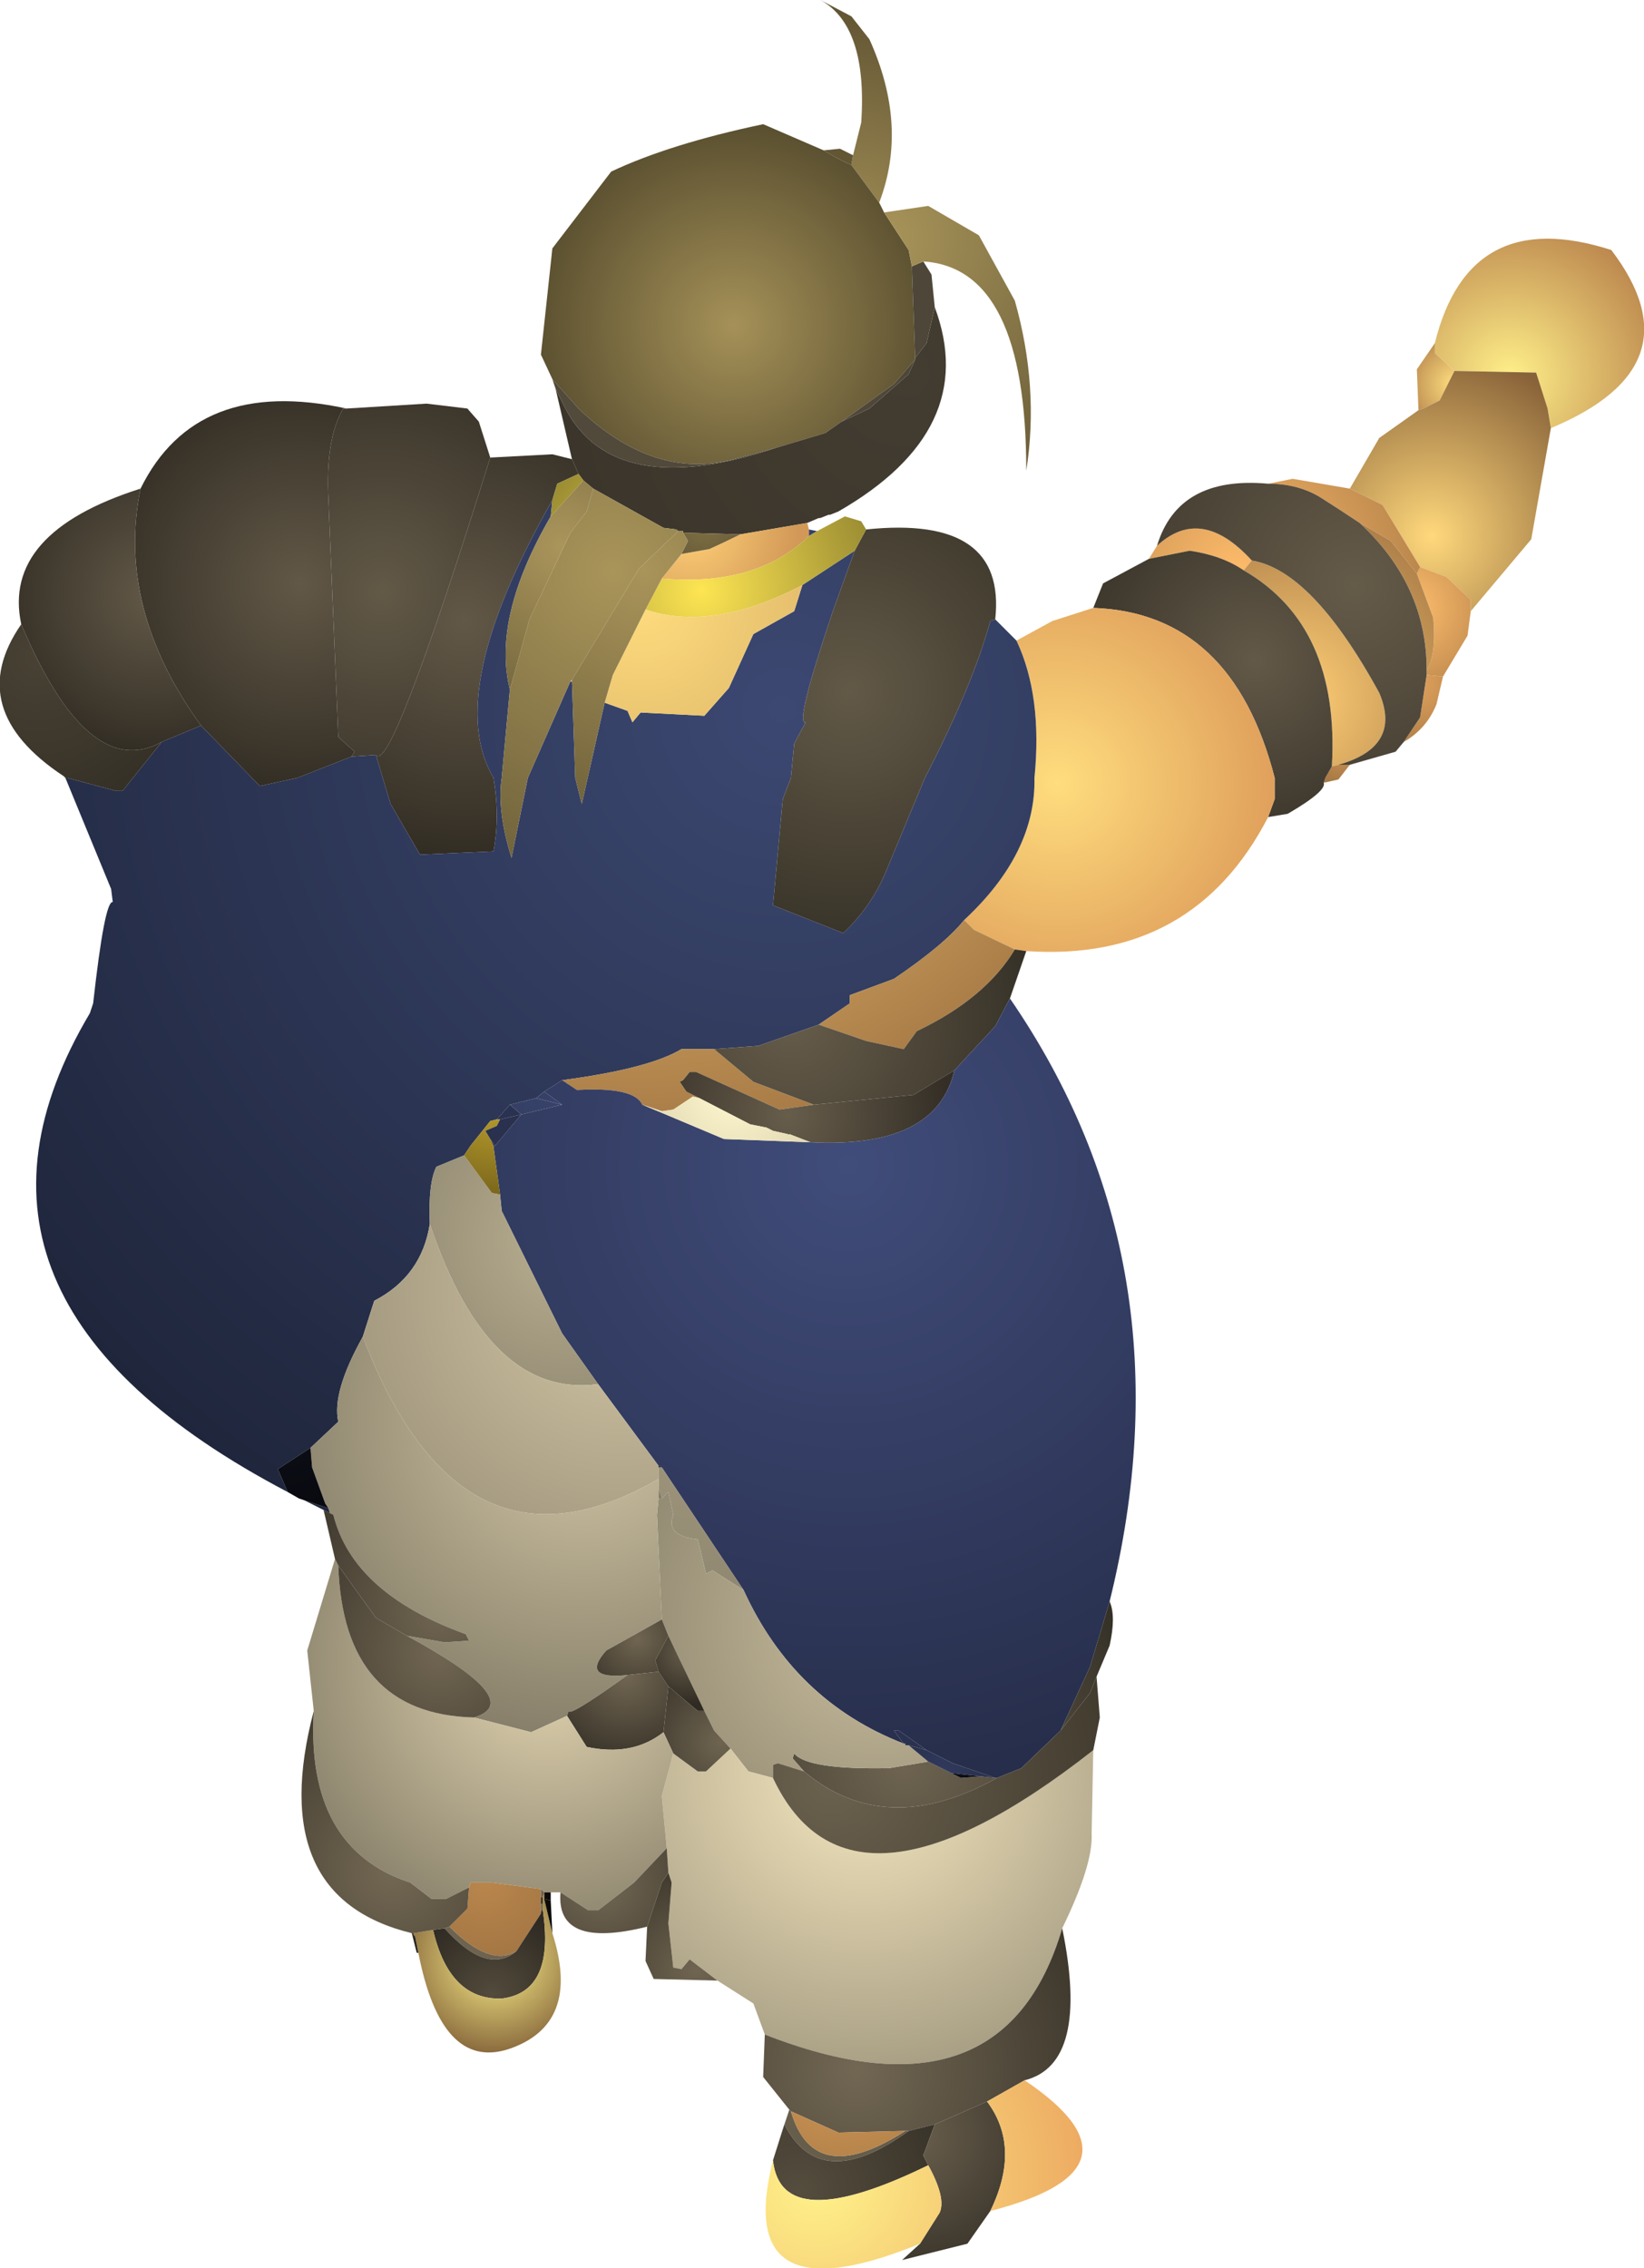 <?xml version="1.0" encoding="UTF-8" standalone="no"?>
<svg xmlns:ffdec="https://www.free-decompiler.com/flash" xmlns:xlink="http://www.w3.org/1999/xlink" ffdec:objectType="shape" height="69.4px" width="50.3px" xmlns="http://www.w3.org/2000/svg">
  <g transform="matrix(1.0, 0.0, 0.0, 1.0, 25.15, 34.7)">
    <path d="M0.95 -29.95 L1.2 -30.95 Q1.4 -33.9 -0.05 -34.7 L0.9 -34.2 1.45 -33.5 Q2.65 -30.85 1.75 -28.5 L0.9 -29.65 0.95 -29.95" fill="url(#gradient0)" fill-rule="evenodd" stroke="none"/>
    <path d="M0.95 -29.95 L0.9 -29.65 Q0.45 -29.85 0.05 -30.1 L0.55 -30.15 0.95 -29.95" fill="url(#gradient1)" fill-rule="evenodd" stroke="none"/>
    <path d="M0.9 -29.65 L1.75 -28.5 1.9 -28.2 2.65 -27.05 2.75 -26.55 2.85 -23.75 2.85 -23.7 2.2 -22.95 0.6 -21.8 0.1 -21.45 -1.4 -21.0 -2.7 -20.65 Q-5.15 -20.0 -7.45 -22.2 L-8.25 -23.1 -8.6 -23.85 -8.25 -27.1 -6.45 -29.45 Q-4.65 -30.3 -1.8 -30.9 L0.05 -30.1 Q0.45 -29.85 0.9 -29.65" fill="url(#gradient2)" fill-rule="evenodd" stroke="none"/>
    <path d="M-10.15 -20.7 L-8.25 -20.8 -7.65 -20.65 -7.45 -20.2 -8.1 -19.9 -8.25 -19.4 Q-11.6 -13.5 -10.05 -10.9 -9.85 -9.7 -10.05 -8.65 L-12.3 -8.55 -13.2 -10.1 -13.65 -11.6 Q-13.2 -10.95 -10.15 -20.7" fill="url(#gradient3)" fill-rule="evenodd" stroke="none"/>
    <path d="M3.45 -25.3 Q4.85 -21.55 0.5 -19.05 L0.25 -18.95 0.2 -18.95 -0.05 -18.85 -0.1 -18.85 -0.45 -18.7 -2.5 -18.35 -4.25 -18.4 -4.25 -18.45 -4.4 -18.45 -4.45 -18.5 -4.85 -18.55 -7.0 -19.75 -7.3 -20.0 -7.45 -20.2 -7.65 -20.65 -8.15 -22.8 -7.85 -22.2 Q-6.35 -19.35 -1.4 -21.0 L0.1 -21.45 0.6 -21.8 1.45 -22.2 2.65 -23.25 2.85 -23.7 2.85 -23.75 3.2 -24.2 3.45 -25.3" fill="url(#gradient4)" fill-rule="evenodd" stroke="none"/>
    <path d="M3.1 -26.7 L3.35 -26.3 3.45 -25.3 3.2 -24.2 2.85 -23.75 2.75 -26.55 3.1 -26.7 M-8.15 -22.8 L-8.25 -23.1 -7.45 -22.2 Q-5.15 -20.0 -2.7 -20.65 L-1.4 -21.0 Q-6.35 -19.35 -7.85 -22.2 L-8.15 -22.8 M2.85 -23.7 L2.65 -23.25 1.45 -22.2 0.6 -21.8 2.2 -22.95 2.85 -23.7" fill="url(#gradient5)" fill-rule="evenodd" stroke="none"/>
    <path d="M1.9 -28.2 L3.25 -28.4 4.8 -27.5 5.9 -25.5 Q6.65 -22.85 6.25 -20.3 6.25 -26.5 3.1 -26.7 L2.75 -26.55 2.65 -27.05 1.9 -28.2" fill="url(#gradient6)" fill-rule="evenodd" stroke="none"/>
    <path d="M18.25 -22.15 L18.2 -23.4 18.75 -24.2 18.75 -23.9 19.35 -23.35 18.9 -22.45 18.4 -22.2 18.25 -22.15" fill="url(#gradient7)" fill-rule="evenodd" stroke="none"/>
    <path d="M18.75 -24.2 Q19.8 -28.45 24.15 -27.05 26.85 -23.5 22.3 -21.6 L22.2 -22.2 21.85 -23.3 19.35 -23.35 18.75 -23.9 18.75 -24.2" fill="url(#gradient8)" fill-rule="evenodd" stroke="none"/>
    <path d="M16.15 -19.75 L17.05 -21.3 18.25 -22.15 18.4 -22.2 18.9 -22.45 19.35 -23.35 21.85 -23.3 22.2 -22.2 22.3 -21.6 21.7 -18.2 19.85 -16.0 19.85 -16.35 19.1 -17.05 18.3 -17.35 17.15 -19.25 16.15 -19.75" fill="url(#gradient9)" fill-rule="evenodd" stroke="none"/>
    <path d="M19.85 -16.0 L19.75 -15.25 19.0 -14.0 18.5 -14.05 18.5 -14.2 Q18.8 -14.65 18.7 -15.8 L18.2 -17.15 18.3 -17.35 19.1 -17.05 19.85 -16.35 19.85 -16.0" fill="url(#gradient10)" fill-rule="evenodd" stroke="none"/>
    <path d="M10.0 -17.6 L10.25 -18.0 Q11.6 -19.25 13.15 -17.55 L12.9 -17.25 Q12.25 -17.7 11.25 -17.85 L10.0 -17.6 M13.65 -19.9 L14.4 -20.05 16.15 -19.75 17.15 -19.25 18.3 -17.35 18.2 -17.15 17.4 -18.15 16.45 -18.7 Q15.85 -19.1 15.3 -19.45 14.6 -19.9 13.65 -19.9" fill="url(#gradient11)" fill-rule="evenodd" stroke="none"/>
    <path d="M16.45 -18.7 L17.4 -18.15 18.2 -17.15 18.7 -15.8 Q18.8 -14.65 18.5 -14.2 18.5 -16.8 16.45 -18.7 M12.9 -17.25 L13.15 -17.55 Q15.0 -17.25 17.05 -13.5 17.75 -11.85 15.8 -11.3 L15.6 -11.25 Q15.85 -15.55 12.9 -17.25" fill="url(#gradient12)" fill-rule="evenodd" stroke="none"/>
    <path d="M19.0 -14.0 L18.8 -13.15 Q18.5 -12.4 17.8 -12.0 L18.3 -12.75 18.5 -14.05 19.0 -14.0" fill="url(#gradient13)" fill-rule="evenodd" stroke="none"/>
    <path d="M10.25 -18.0 Q10.9 -20.15 13.65 -19.9 14.6 -19.9 15.3 -19.45 15.85 -19.1 16.45 -18.7 18.5 -16.8 18.5 -14.2 L18.5 -14.05 18.3 -12.75 17.8 -12.0 17.55 -11.7 16.15 -11.3 15.8 -11.3 Q17.75 -11.85 17.05 -13.5 15.0 -17.25 13.15 -17.55 11.6 -19.25 10.25 -18.0" fill="url(#gradient14)" fill-rule="evenodd" stroke="none"/>
    <path d="M16.15 -11.3 L15.8 -10.85 15.35 -10.75 15.4 -10.9 15.6 -11.25 15.8 -11.3 16.15 -11.3" fill="url(#gradient15)" fill-rule="evenodd" stroke="none"/>
    <path d="M8.3 -16.1 L8.6 -16.85 10.0 -17.6 11.25 -17.85 Q12.25 -17.7 12.9 -17.25 15.85 -15.55 15.6 -11.25 L15.4 -10.9 15.35 -10.75 Q15.45 -10.5 14.25 -9.8 L13.65 -9.7 13.85 -10.25 13.85 -10.9 Q12.55 -15.95 8.3 -16.1" fill="url(#gradient16)" fill-rule="evenodd" stroke="none"/>
    <path d="M5.95 -15.1 L7.05 -15.7 8.3 -16.1 Q12.55 -15.95 13.85 -10.9 L13.85 -10.25 13.65 -9.7 Q11.35 -5.25 6.25 -5.6 L5.9 -5.65 4.65 -6.25 4.35 -6.55 Q6.55 -8.6 6.5 -10.9 6.75 -13.4 5.95 -15.1" fill="url(#gradient17)" fill-rule="evenodd" stroke="none"/>
    <path d="M-0.4 -18.5 L-0.15 -18.45 -0.4 -18.3 -0.4 -18.5 M5.3 -15.75 L5.95 -15.1 Q6.75 -13.4 6.5 -10.9 6.55 -8.6 4.35 -6.55 3.75 -5.8 2.2 -4.75 L0.85 -4.25 0.85 -4.0 -0.1 -3.35 -1.95 -2.7 -3.3 -2.6 -4.3 -2.6 Q-5.3 -2.0 -7.95 -1.65 L-8.5 -1.3 -8.75 -1.1 -9.55 -0.9 -9.95 -0.45 -10.15 -0.4 -10.75 0.35 -10.95 0.65 -11.8 1.0 Q-12.05 1.5 -12.0 2.75 -12.25 4.35 -13.7 5.1 L-14.05 6.2 Q-15.0 7.9 -14.8 8.8 L-15.65 9.6 -16.65 10.25 -16.35 10.95 Q-27.6 5.05 -22.4 -3.7 L-22.3 -4.0 Q-21.95 -7.15 -21.7 -7.1 L-21.75 -7.5 -23.15 -10.9 -23.1 -10.9 -21.6 -10.5 -21.4 -10.5 -20.2 -12.0 -19.0 -12.5 -17.2 -10.65 -16.05 -10.9 -14.4 -11.55 -13.65 -11.6 -13.2 -10.1 -12.3 -8.55 -10.05 -8.65 Q-9.85 -9.7 -10.05 -10.9 -11.6 -13.5 -8.25 -19.4 L-8.3 -18.9 Q-10.1 -15.8 -9.55 -13.6 L-9.8 -10.9 Q-9.95 -9.9 -9.5 -8.45 L-9.0 -10.9 -7.7 -13.85 -7.65 -13.85 -7.55 -10.9 -7.35 -10.1 -6.65 -13.2 -5.95 -12.95 -5.8 -12.6 -5.55 -12.9 -3.6 -12.8 -2.85 -13.65 -2.1 -15.3 -0.85 -16.0 -0.6 -16.8 1.0 -17.85 0.35 -16.05 Q-0.85 -12.5 -0.5 -12.6 L-0.85 -11.95 -0.95 -10.9 -1.2 -10.25 -1.5 -7.0 0.65 -6.15 Q1.45 -6.9 1.9 -7.9 L3.15 -10.9 Q4.6 -13.7 5.15 -15.7 L5.3 -15.75 M-15.25 11.5 L-15.85 11.2 -15.1 11.45 -15.05 11.6 -15.25 11.5" fill="url(#gradient18)" fill-rule="evenodd" stroke="none"/>
    <path d="M1.35 -18.5 Q5.65 -18.95 5.3 -15.75 L5.15 -15.7 Q4.6 -13.7 3.15 -10.9 L1.9 -7.9 Q1.45 -6.9 0.65 -6.15 L-1.5 -7.0 -1.2 -10.25 -0.95 -10.9 -0.85 -11.95 -0.5 -12.6 Q-0.85 -12.5 0.35 -16.05 L1.0 -17.85 1.35 -18.5" fill="url(#gradient19)" fill-rule="evenodd" stroke="none"/>
    <path d="M-0.45 -18.7 L-0.4 -18.5 -0.4 -18.3 Q-2.0 -16.75 -4.9 -17.0 L-4.3 -17.75 -3.45 -17.9 Q-3.0 -18.1 -2.5 -18.35 L-0.45 -18.7" fill="url(#gradient20)" fill-rule="evenodd" stroke="none"/>
    <path d="M-0.15 -18.45 L0.7 -18.9 1.2 -18.75 1.35 -18.5 1.0 -17.85 -0.6 -16.8 Q-3.35 -15.35 -5.4 -16.05 L-4.9 -17.0 Q-2.0 -16.75 -0.4 -18.3 L-0.15 -18.45 M-8.3 -18.9 L-8.25 -19.4 -8.1 -19.9 -7.45 -20.2 -7.3 -20.0 -8.3 -18.9" fill="url(#gradient21)" fill-rule="evenodd" stroke="none"/>
    <path d="M-0.6 -16.8 L-0.85 -16.0 -2.1 -15.3 -2.85 -13.65 -3.6 -12.8 -5.55 -12.9 -5.8 -12.6 -5.95 -12.95 -6.65 -13.2 -6.4 -14.05 -5.4 -16.05 Q-3.35 -15.35 -0.6 -16.8 M-7.65 -13.85 L-7.7 -13.85 -7.65 -13.9 -7.65 -13.85 M4.35 -6.55 L4.65 -6.25 5.9 -5.65 Q5.0 -4.15 2.9 -3.15 L2.5 -2.6 1.35 -2.85 -0.1 -3.35 0.85 -4.0 0.85 -4.25 2.2 -4.75 Q3.75 -5.8 4.35 -6.55 M-3.3 -2.6 L-2.1 -1.6 -0.25 -0.9 -1.3 -0.75 -3.85 -1.9 -4.05 -1.9 -4.25 -1.65 -4.35 -1.6 -4.15 -1.3 -3.75 -1.1 -3.95 -1.15 -4.55 -0.75 -4.9 -0.7 -5.5 -0.9 Q-5.75 -1.45 -7.5 -1.35 L-7.95 -1.65 Q-5.3 -2.0 -4.3 -2.6 L-3.3 -2.6" fill="url(#gradient22)" fill-rule="evenodd" stroke="none"/>
    <path d="M-7.7 -13.85 L-9.0 -10.9 -9.5 -8.45 Q-9.95 -9.9 -9.8 -10.9 L-9.55 -13.6 -8.95 -15.75 -7.7 -18.4 -7.2 -19.05 -7.0 -19.75 -4.85 -18.55 -4.45 -18.5 -4.4 -18.45 -5.6 -17.3 -7.65 -13.9 -7.7 -13.85" fill="url(#gradient23)" fill-rule="evenodd" stroke="none"/>
    <path d="M-2.5 -18.35 Q-3.0 -18.1 -3.45 -17.9 L-4.3 -17.75 -4.1 -18.15 -4.25 -18.4 -2.5 -18.35" fill="url(#gradient24)" fill-rule="evenodd" stroke="none"/>
    <path d="M-6.65 -13.2 L-7.35 -10.1 -7.55 -10.9 -7.65 -13.85 -7.65 -13.9 -5.6 -17.3 -4.4 -18.45 -4.25 -18.45 -4.25 -18.4 -4.1 -18.15 -4.3 -17.75 -4.9 -17.0 -5.4 -16.05 -6.4 -14.05 -6.65 -13.2" fill="url(#gradient25)" fill-rule="evenodd" stroke="none"/>
    <path d="M-9.55 -13.6 Q-10.1 -15.8 -8.3 -18.9 L-7.3 -20.0 -7.0 -19.75 -7.2 -19.05 -7.7 -18.4 -8.95 -15.75 -9.55 -13.6" fill="url(#gradient26)" fill-rule="evenodd" stroke="none"/>
    <path d="M6.25 -5.6 L5.75 -4.15 5.3 -3.3 4.05 -1.95 2.8 -1.2 -0.25 -0.9 -2.1 -1.6 -3.3 -2.6 -1.95 -2.7 -0.1 -3.35 1.35 -2.85 2.5 -2.6 2.9 -3.15 Q5.0 -4.15 5.9 -5.65 L6.25 -5.6" fill="url(#gradient27)" fill-rule="evenodd" stroke="none"/>
    <path d="M-0.25 -0.9 L2.8 -1.2 4.05 -1.95 Q3.5 0.45 -0.35 0.25 L-1.0 0.0 -1.0 -0.05 -1.05 0.0 -1.5 -0.1 -1.7 -0.2 -2.2 -0.3 -3.75 -1.1 -4.15 -1.3 -4.35 -1.6 -4.25 -1.65 -4.05 -1.9 -3.85 -1.9 -1.3 -0.75 -0.25 -0.9" fill="url(#gradient28)" fill-rule="evenodd" stroke="none"/>
    <path d="M5.75 -4.15 Q11.35 4.0 8.8 14.3 L8.2 16.3 7.3 18.25 6.1 19.4 5.35 19.7 5.3 19.7 4.0 19.25 3.2 18.85 2.35 18.25 2.2 18.25 2.5 18.65 Q-0.85 17.35 -2.4 13.95 L-4.9 10.2 -5.0 10.15 -6.85 7.65 -7.95 6.1 -9.8 2.35 -9.85 1.85 -10.05 0.4 -10.0 0.35 -9.2 -0.6 -7.95 -0.9 -8.5 -1.3 -7.95 -1.65 -7.5 -1.35 Q-5.75 -1.45 -5.5 -0.9 L-4.9 -0.65 -3.0 0.15 -0.35 0.25 Q3.5 0.45 4.05 -1.95 L5.3 -3.3 5.75 -4.15" fill="url(#gradient29)" fill-rule="evenodd" stroke="none"/>
    <path d="M-4.9 -0.65 L-4.9 -0.7 -4.55 -0.75 -3.95 -1.15 -3.75 -1.1 -2.2 -0.3 -1.7 -0.2 -1.5 -0.1 -1.05 0.0 -1.0 0.0 -0.35 0.25 -3.0 0.15 -4.9 -0.65" fill="url(#gradient30)" fill-rule="evenodd" stroke="none"/>
    <path d="M-5.5 -0.9 L-4.9 -0.7 -4.9 -0.65 -5.5 -0.9" fill="url(#gradient31)" fill-rule="evenodd" stroke="none"/>
    <path d="M-1.05 0.0 L-1.0 -0.05 -1.0 0.0 -1.05 0.0" fill="url(#gradient32)" fill-rule="evenodd" stroke="none"/>
    <path d="M8.8 14.3 Q9.0 14.75 8.8 15.65 L8.4 16.6 8.2 17.1 7.3 18.25 8.2 16.3 8.8 14.3 M5.3 19.7 L5.35 19.7 Q1.95 21.6 -0.55 19.5 L-0.9 19.1 -0.85 18.95 Q-0.45 19.45 2.05 19.4 L3.25 19.2 3.95 19.55 4.25 19.7 4.85 19.65 5.3 19.7" fill="url(#gradient33)" fill-rule="evenodd" stroke="none"/>
    <path d="M-9.85 1.85 L-9.8 2.35 -7.95 6.1 -6.85 7.65 Q-10.2 8.1 -12.0 2.75 -12.05 1.5 -11.8 1.0 L-10.95 0.65 -10.1 1.8 -9.85 1.85" fill="url(#gradient34)" fill-rule="evenodd" stroke="none"/>
    <path d="M-6.85 7.65 L-5.0 10.15 -5.0 10.2 -5.0 10.55 Q-11.05 14.05 -14.05 6.2 L-13.7 5.1 Q-12.25 4.35 -12.0 2.75 -10.2 8.1 -6.85 7.65" fill="url(#gradient35)" fill-rule="evenodd" stroke="none"/>
    <path d="M-5.0 10.15 L-4.9 10.2 -5.0 10.2 -5.0 10.15" fill="url(#gradient36)" fill-rule="evenodd" stroke="none"/>
    <path d="M-4.9 10.2 L-2.4 13.95 -3.35 13.35 -3.55 13.45 -3.8 12.4 Q-4.8 12.3 -4.55 11.65 L-4.7 10.95 -4.9 11.15 -5.0 10.85 -5.0 10.55 -5.0 10.2 -4.9 10.2" fill="url(#gradient37)" fill-rule="evenodd" stroke="none"/>
    <path d="M-2.4 13.95 Q-0.85 17.35 2.5 18.65 L2.55 18.65 2.55 18.7 2.65 18.7 3.25 19.2 2.05 19.4 Q-0.45 19.45 -0.85 18.95 L-0.9 19.1 -0.55 19.5 -1.35 19.25 -1.5 19.3 -1.5 19.7 -2.25 19.5 -2.8 18.8 -3.3 18.25 -3.6 17.65 -4.7 15.35 -4.9 14.85 -5.05 11.65 -5.0 11.15 -4.9 11.15 -4.7 10.95 -4.55 11.65 Q-4.8 12.3 -3.8 12.4 L-3.55 13.45 -3.35 13.35 -2.4 13.95" fill="url(#gradient38)" fill-rule="evenodd" stroke="none"/>
    <path d="M-5.0 10.55 L-5.0 10.85 -5.0 11.15 -5.05 11.65 -4.9 14.85 -6.6 15.8 Q-7.4 16.7 -5.95 16.55 -7.75 17.85 -7.75 17.65 L-7.8 17.8 -8.9 18.3 -10.65 17.85 Q-9.0 17.35 -12.7 15.35 L-11.55 15.55 -10.8 15.5 -10.9 15.3 Q-14.35 14.05 -14.95 11.65 L-15.05 11.6 -15.1 11.45 -15.2 11.3 -15.6 10.2 -15.65 9.6 -14.8 8.8 Q-15.0 7.9 -14.05 6.2 -11.05 14.05 -5.0 10.55" fill="url(#gradient39)" fill-rule="evenodd" stroke="none"/>
    <path d="M-5.0 10.85 L-4.9 11.15 -5.0 11.15 -5.0 10.85" fill="url(#gradient40)" fill-rule="evenodd" stroke="none"/>
    <path d="M-4.9 14.85 L-4.7 15.35 -5.1 16.1 -5.0 16.45 -5.95 16.55 Q-7.4 16.7 -6.6 15.8 L-4.9 14.85" fill="url(#gradient41)" fill-rule="evenodd" stroke="none"/>
    <path d="M-5.95 16.55 L-5.0 16.45 -4.7 16.9 -4.85 18.3 Q-5.8 19.05 -7.2 18.75 L-7.8 17.8 -7.75 17.65 Q-7.75 17.85 -5.95 16.55" fill="url(#gradient42)" fill-rule="evenodd" stroke="none"/>
    <path d="M-4.7 15.35 L-3.6 17.65 -3.8 17.65 -4.7 16.9 -5.0 16.45 -5.1 16.1 -4.7 15.35" fill="url(#gradient43)" fill-rule="evenodd" stroke="none"/>
    <path d="M8.3 18.85 L8.25 21.4 Q8.3 22.35 7.35 24.3 5.55 30.4 -1.75 27.55 L-2.1 26.6 -3.2 25.9 -4.05 25.25 -4.3 25.55 -4.55 25.5 -4.7 24.15 -4.6 22.9 -4.7 22.6 -4.75 21.85 -4.9 20.25 -4.55 18.95 -3.8 19.5 -3.55 19.5 -2.8 18.8 -2.25 19.5 -1.5 19.7 Q0.85 24.7 8.3 18.85" fill="url(#gradient44)" fill-rule="evenodd" stroke="none"/>
    <path d="M8.4 16.6 L8.5 17.85 8.3 18.85 Q0.85 24.7 -1.5 19.7 L-1.5 19.3 -1.35 19.25 -0.55 19.5 Q1.95 21.6 5.35 19.7 L6.1 19.4 7.3 18.25 8.2 17.1 8.4 16.6" fill="url(#gradient45)" fill-rule="evenodd" stroke="none"/>
    <path d="M-3.6 17.65 L-3.3 18.25 -2.8 18.8 -3.55 19.5 -3.8 19.5 -4.55 18.95 -4.85 18.3 -4.7 16.9 -3.8 17.65 -3.6 17.65" fill="url(#gradient46)" fill-rule="evenodd" stroke="none"/>
    <path d="M-8.0 23.2 L-8.3 23.2 -8.5 23.2 -8.6 23.1 -10.1 22.9 -10.75 22.9 -10.8 23.05 -11.5 23.4 -11.95 23.4 -12.6 22.9 Q-15.8 21.85 -15.55 17.65 L-15.75 15.8 -14.9 13.0 -14.8 13.2 Q-14.65 17.75 -10.65 17.85 L-8.9 18.3 -7.8 17.8 -7.2 18.75 Q-5.8 19.05 -4.85 18.3 L-4.55 18.95 -4.9 20.25 -4.75 21.85 -5.75 22.9 -6.85 23.75 -7.15 23.75 -8.0 23.2" fill="url(#gradient47)" fill-rule="evenodd" stroke="none"/>
    <path d="M-3.2 25.9 L-5.15 25.85 -5.4 25.3 -5.35 24.25 -4.9 22.9 -4.7 22.6 -4.6 22.9 -4.7 24.15 -4.55 25.5 -4.3 25.55 -4.05 25.25 -3.2 25.9" fill="url(#gradient48)" fill-rule="evenodd" stroke="none"/>
    <path d="M-5.35 24.25 Q-8.15 24.95 -8.0 23.2 L-7.15 23.75 -6.85 23.75 -5.75 22.9 -4.75 21.85 -4.7 22.6 -4.9 22.9 -5.35 24.25" fill="url(#gradient49)" fill-rule="evenodd" stroke="none"/>
    <path d="M7.35 24.3 Q8.2 28.45 6.2 28.95 L5.05 29.6 3.45 30.3 2.65 30.5 2.55 30.5 0.5 30.55 -0.95 29.9 -1.0 29.85 -1.8 28.85 -1.75 27.55 Q5.55 30.4 7.35 24.3" fill="url(#gradient50)" fill-rule="evenodd" stroke="none"/>
    <path d="M3.2 18.85 L4.0 19.25 5.3 19.7 4.85 19.65 3.95 19.55 3.25 19.2 2.65 18.7 3.2 18.85" fill="url(#gradient51)" fill-rule="evenodd" stroke="none"/>
    <path d="M2.5 18.65 L2.2 18.25 2.35 18.25 3.2 18.85 2.65 18.7 2.55 18.7 2.55 18.65 2.5 18.65" fill="url(#gradient52)" fill-rule="evenodd" stroke="none"/>
    <path d="M3.95 19.55 L4.85 19.65 4.25 19.7 3.95 19.55" fill="url(#gradient53)" fill-rule="evenodd" stroke="none"/>
    <path d="M-1.15 30.3 L-1.0 29.85 -0.95 29.9 Q-0.25 32.3 2.55 30.5 L2.65 30.5 Q-0.05 32.45 -1.15 30.3" fill="url(#gradient54)" fill-rule="evenodd" stroke="none"/>
    <path d="M-1.5 31.4 L-1.2 30.45 -1.15 30.35 -1.15 30.3 Q-0.05 32.45 2.65 30.5 L3.45 30.3 3.1 31.25 3.25 31.55 Q-1.25 33.75 -1.5 31.4" fill="url(#gradient55)" fill-rule="evenodd" stroke="none"/>
    <path d="M5.15 32.95 L4.45 33.95 2.45 34.45 3.0 33.95 3.6 33.0 Q3.8 32.55 3.25 31.55 L3.1 31.25 3.45 30.3 5.05 29.6 Q6.1 31.0 5.15 32.95" fill="url(#gradient56)" fill-rule="evenodd" stroke="none"/>
    <path d="M6.2 28.95 Q10.2 31.65 5.15 32.95 6.1 31.0 5.05 29.6 L6.2 28.95 M3.0 33.95 Q-2.75 36.3 -1.5 31.4 -1.25 33.75 3.25 31.55 3.8 32.55 3.6 33.0 L3.0 33.95" fill="url(#gradient57)" fill-rule="evenodd" stroke="none"/>
    <path d="M-1.2 30.45 L-1.15 30.3 -1.15 30.35 -1.2 30.45" fill="url(#gradient58)" fill-rule="evenodd" stroke="none"/>
    <path d="M-0.95 29.9 L0.5 30.55 2.55 30.5 Q-0.25 32.3 -0.95 29.9" fill="url(#gradient59)" fill-rule="evenodd" stroke="none"/>
    <path d="M-14.55 -22.2 L-12.1 -22.35 -10.85 -22.2 -10.5 -21.8 -10.15 -20.7 Q-13.2 -10.95 -13.65 -11.6 L-14.4 -11.55 -14.3 -11.7 -14.8 -12.15 -15.1 -19.4 Q-15.2 -21.25 -14.65 -22.2 L-14.55 -22.2" fill="url(#gradient60)" fill-rule="evenodd" stroke="none"/>
    <path d="M-20.85 -19.75 Q-19.15 -23.2 -14.55 -22.2 L-14.65 -22.2 Q-15.2 -21.25 -15.1 -19.4 L-14.8 -12.15 -14.3 -11.7 -14.4 -11.55 -16.05 -10.9 -17.2 -10.65 -19.0 -12.5 Q-21.6 -16.1 -20.85 -19.75" fill="url(#gradient61)" fill-rule="evenodd" stroke="none"/>
    <path d="M-23.15 -10.9 L-23.2 -10.95 Q-26.3 -13.0 -24.5 -15.6 -22.45 -10.75 -20.2 -12.0 L-21.4 -10.5 -21.6 -10.5 -23.1 -10.9 -23.15 -10.9" fill="url(#gradient62)" fill-rule="evenodd" stroke="none"/>
    <path d="M-24.5 -15.6 Q-25.1 -18.4 -20.85 -19.75 -21.6 -16.1 -19.0 -12.5 L-20.2 -12.0 Q-22.45 -10.75 -24.5 -15.6" fill="url(#gradient63)" fill-rule="evenodd" stroke="none"/>
    <path d="M-8.5 -1.3 L-7.95 -0.9 -8.75 -1.1 -8.5 -1.3" fill="url(#gradient64)" fill-rule="evenodd" stroke="none"/>
    <path d="M-9.85 -0.45 L-9.95 -0.45 -9.55 -0.9 -9.2 -0.6 -9.85 -0.45" fill="url(#gradient65)" fill-rule="evenodd" stroke="none"/>
    <path d="M-10.05 0.4 L-9.85 1.85 -10.1 1.8 -10.95 0.65 -10.75 0.35 -10.15 -0.4 -9.95 -0.45 -9.85 -0.45 -9.95 -0.25 -10.3 -0.1 -10.15 0.15 -10.05 0.35 -10.05 0.4" fill="url(#gradient66)" fill-rule="evenodd" stroke="none"/>
    <path d="M-9.2 -0.6 L-10.0 0.35 -10.15 0.15 -10.3 -0.1 -9.95 -0.25 -9.85 -0.45 -9.2 -0.6" fill="url(#gradient67)" fill-rule="evenodd" stroke="none"/>
    <path d="M-10.0 0.35 L-10.05 0.4 -10.05 0.35 -10.15 0.15 -10.0 0.35" fill="url(#gradient68)" fill-rule="evenodd" stroke="none"/>
    <path d="M-7.95 -0.9 L-9.2 -0.6 -9.55 -0.9 -8.75 -1.1 -7.95 -0.9" fill="url(#gradient69)" fill-rule="evenodd" stroke="none"/>
    <path d="M-15.85 11.2 L-16.0 11.15 -16.35 10.95 -16.65 10.25 -15.65 9.6 -15.6 10.2 -15.2 11.3 -15.1 11.45 -15.85 11.2" fill="url(#gradient70)" fill-rule="evenodd" stroke="none"/>
    <path d="M-14.9 13.0 L-15.25 11.5 -15.05 11.6 -14.95 11.65 Q-14.35 14.05 -10.9 15.3 L-10.8 15.5 -11.55 15.55 -12.7 15.35 -13.65 14.8 -14.8 13.2 -14.9 13.0 M-15.2 11.3 L-15.1 11.45 -15.2 11.3" fill="url(#gradient71)" fill-rule="evenodd" stroke="none"/>
    <path d="M-12.7 15.35 Q-9.0 17.35 -10.65 17.85 -14.65 17.75 -14.8 13.2 L-13.65 14.8 -12.7 15.35" fill="url(#gradient72)" fill-rule="evenodd" stroke="none"/>
    <path d="M-10.8 23.05 L-10.75 22.9 -10.1 22.9 -8.6 23.1 -8.6 23.35 -8.6 23.55 -8.6 23.8 -8.6 23.85 -9.35 25.0 Q-10.15 25.5 -11.4 24.25 L-10.85 23.7 -10.8 23.05" fill="url(#gradient73)" fill-rule="evenodd" stroke="none"/>
    <path d="M-8.3 23.2 L-8.3 23.45 -8.5 23.4 -8.5 23.25 -8.5 23.2 -8.3 23.2" fill="url(#gradient74)" fill-rule="evenodd" stroke="none"/>
    <path d="M-8.6 23.1 L-8.5 23.2 -8.5 23.25 -8.55 23.35 -8.6 23.35 -8.6 23.1 M-8.6 23.55 L-8.55 23.55 -8.55 23.7 -8.6 23.8 -8.6 23.55 M-9.35 25.0 Q-10.25 25.75 -11.55 24.3 L-11.4 24.25 Q-10.15 25.5 -9.35 25.0" fill="url(#gradient75)" fill-rule="evenodd" stroke="none"/>
    <path d="M-8.6 23.35 L-8.55 23.35 -8.55 23.55 -8.6 23.55 -8.6 23.35 M-9.35 25.0 L-8.6 23.85 -8.6 23.8 -8.55 23.7 Q-8.15 26.25 -9.8 26.45 -11.4 26.5 -11.9 24.35 L-11.55 24.3 Q-10.25 25.75 -9.35 25.0" fill="url(#gradient76)" fill-rule="evenodd" stroke="none"/>
    <path d="M-8.25 24.45 Q-7.35 27.25 -9.6 28.0 -11.65 28.65 -12.35 25.05 L-12.45 24.55 -12.5 24.5 -12.5 24.45 -11.9 24.35 Q-11.4 26.5 -9.8 26.45 -8.15 26.25 -8.55 23.7 L-8.55 23.55 -8.55 23.35 -8.5 23.25 -8.5 23.4 -8.25 24.45" fill="url(#gradient77)" fill-rule="evenodd" stroke="none"/>
    <path d="M-8.3 23.45 L-8.25 24.45 -8.5 23.4 -8.3 23.45" fill="url(#gradient78)" fill-rule="evenodd" stroke="none"/>
    <path d="M-12.55 24.45 Q-17.05 23.35 -15.55 17.65 -15.8 21.85 -12.6 22.9 L-11.95 23.4 -11.5 23.4 -10.8 23.05 -10.85 23.7 -11.4 24.25 -11.55 24.3 -11.9 24.35 -12.5 24.45 -12.55 24.45" fill="url(#gradient79)" fill-rule="evenodd" stroke="none"/>
    <path d="M-12.4 25.05 L-12.55 24.45 -12.5 24.45 -12.5 24.5 -12.45 24.55 -12.35 25.05 -12.4 25.05" fill="url(#gradient80)" fill-rule="evenodd" stroke="none"/>
    <path d="M-12.35 25.05 L-12.4 25.05 -12.35 25.05" fill="url(#gradient81)" fill-rule="evenodd" stroke="none"/>
  </g>
  <defs>
    <radialGradient cx="0" cy="0" gradientTransform="matrix(0.009, 0.0, 0.0, 0.009, 0.85, -27.55)" gradientUnits="userSpaceOnUse" id="gradient0" r="819.2" spreadMethod="pad">
      <stop offset="0.0" stop-color="#9f8b54"/>
      <stop offset="1.0" stop-color="#5d5131"/>
    </radialGradient>
    <radialGradient cx="0" cy="0" gradientTransform="matrix(0.001, 0.0, 0.0, 0.001, 0.1, -29.1)" gradientUnits="userSpaceOnUse" id="gradient1" r="819.2" spreadMethod="pad">
      <stop offset="0.0" stop-color="#9b8853"/>
      <stop offset="1.0" stop-color="#625634"/>
    </radialGradient>
    <radialGradient cx="0" cy="0" gradientTransform="matrix(0.008, 0.0, 0.0, 0.008, -2.7, -24.75)" gradientUnits="userSpaceOnUse" id="gradient2" r="819.2" spreadMethod="pad">
      <stop offset="0.0" stop-color="#a59158"/>
      <stop offset="1.0" stop-color="#554b2d"/>
    </radialGradient>
    <radialGradient cx="0" cy="0" gradientTransform="matrix(0.009, 0.0, 0.0, 0.009, -10.95, -15.7)" gradientUnits="userSpaceOnUse" id="gradient3" r="819.2" spreadMethod="pad">
      <stop offset="0.0" stop-color="#625847"/>
      <stop offset="1.0" stop-color="#312c23"/>
    </radialGradient>
    <radialGradient cx="0" cy="0" gradientTransform="matrix(0.013, 0.0, 0.0, 0.013, 2.55, -23.3)" gradientUnits="userSpaceOnUse" id="gradient4" r="819.2" spreadMethod="pad">
      <stop offset="0.0" stop-color="#433c31"/>
      <stop offset="1.0" stop-color="#3b352b"/>
    </radialGradient>
    <radialGradient cx="0" cy="0" gradientTransform="matrix(0.015, 0.0, 0.0, 0.015, -8.25, -23.15)" gradientUnits="userSpaceOnUse" id="gradient5" r="819.2" spreadMethod="pad">
      <stop offset="0.0" stop-color="#524a3b"/>
      <stop offset="1.0" stop-color="#4e4638"/>
    </radialGradient>
    <radialGradient cx="0" cy="0" gradientTransform="matrix(0.011, 0.0, 0.0, 0.011, 1.8, -27.4)" gradientUnits="userSpaceOnUse" id="gradient6" r="819.2" spreadMethod="pad">
      <stop offset="0.0" stop-color="#a9955a"/>
      <stop offset="1.0" stop-color="#665936"/>
    </radialGradient>
    <radialGradient cx="0" cy="0" gradientTransform="matrix(0.002, 0.0, 0.0, 0.002, 19.35, -22.95)" gradientUnits="userSpaceOnUse" id="gradient7" r="819.2" spreadMethod="pad">
      <stop offset="0.0" stop-color="#ffdf7f"/>
      <stop offset="1.0" stop-color="#b3814a"/>
    </radialGradient>
    <radialGradient cx="0" cy="0" gradientTransform="matrix(0.006, 0.0, 0.0, 0.006, 21.05, -23.2)" gradientUnits="userSpaceOnUse" id="gradient8" r="819.2" spreadMethod="pad">
      <stop offset="0.0" stop-color="#ffef89"/>
      <stop offset="1.0" stop-color="#bc884e"/>
    </radialGradient>
    <radialGradient cx="0" cy="0" gradientTransform="matrix(0.007, 0.0, 0.0, 0.007, 18.65, -18.3)" gradientUnits="userSpaceOnUse" id="gradient9" r="819.2" spreadMethod="pad">
      <stop offset="0.0" stop-color="#ffd87c"/>
      <stop offset="1.0" stop-color="#886238"/>
    </radialGradient>
    <radialGradient cx="0" cy="0" gradientTransform="matrix(0.003, 0.0, 0.0, 0.003, 18.0, -16.1)" gradientUnits="userSpaceOnUse" id="gradient10" r="819.2" spreadMethod="pad">
      <stop offset="0.0" stop-color="#ffbf6d"/>
      <stop offset="1.0" stop-color="#c48d50"/>
    </radialGradient>
    <radialGradient cx="0" cy="0" gradientTransform="matrix(0.007, 0.0, 0.0, 0.007, 12.7, -17.1)" gradientUnits="userSpaceOnUse" id="gradient11" r="819.2" spreadMethod="pad">
      <stop offset="0.0" stop-color="#ffbc6b"/>
      <stop offset="1.0" stop-color="#b9864c"/>
    </radialGradient>
    <radialGradient cx="0" cy="0" gradientTransform="matrix(0.007, 0.0, 0.0, 0.007, 14.5, -13.35)" gradientUnits="userSpaceOnUse" id="gradient12" r="819.2" spreadMethod="pad">
      <stop offset="0.0" stop-color="#ffcf76"/>
      <stop offset="1.0" stop-color="#ad7e48"/>
    </radialGradient>
    <radialGradient cx="0" cy="0" gradientTransform="matrix(0.003, 0.0, 0.0, 0.003, 18.2, -13.8)" gradientUnits="userSpaceOnUse" id="gradient13" r="819.2" spreadMethod="pad">
      <stop offset="0.0" stop-color="#e0a25c"/>
      <stop offset="1.0" stop-color="#a37543"/>
    </radialGradient>
    <radialGradient cx="0" cy="0" gradientTransform="matrix(0.008, 0.0, 0.0, 0.008, 16.3, -16.8)" gradientUnits="userSpaceOnUse" id="gradient14" r="819.2" spreadMethod="pad">
      <stop offset="0.0" stop-color="#655b49"/>
      <stop offset="1.0" stop-color="#463f33"/>
    </radialGradient>
    <radialGradient cx="0" cy="0" gradientTransform="matrix(0.002, 0.0, 0.0, 0.002, 15.95, -11.95)" gradientUnits="userSpaceOnUse" id="gradient15" r="819.2" spreadMethod="pad">
      <stop offset="0.0" stop-color="#d39957"/>
      <stop offset="1.0" stop-color="#986e3e"/>
    </radialGradient>
    <radialGradient cx="0" cy="0" gradientTransform="matrix(0.006, 0.0, 0.0, 0.006, 13.25, -14.5)" gradientUnits="userSpaceOnUse" id="gradient16" r="819.2" spreadMethod="pad">
      <stop offset="0.0" stop-color="#635948"/>
      <stop offset="1.0" stop-color="#3f392e"/>
    </radialGradient>
    <radialGradient cx="0" cy="0" gradientTransform="matrix(0.008, 0.0, 0.0, 0.008, 7.2, -10.75)" gradientUnits="userSpaceOnUse" id="gradient17" r="819.2" spreadMethod="pad">
      <stop offset="0.0" stop-color="#ffdd7e"/>
      <stop offset="1.0" stop-color="#e0a15c"/>
    </radialGradient>
    <radialGradient cx="0" cy="0" gradientTransform="matrix(0.035, 0.0, 0.0, 0.035, -1.2, -13.0)" gradientUnits="userSpaceOnUse" id="gradient18" r="819.2" spreadMethod="pad">
      <stop offset="0.0" stop-color="#3c4872"/>
      <stop offset="1.0" stop-color="#1f263c"/>
    </radialGradient>
    <radialGradient cx="0" cy="0" gradientTransform="matrix(0.009, 0.0, 0.0, 0.009, 0.85, -13.55)" gradientUnits="userSpaceOnUse" id="gradient19" r="819.2" spreadMethod="pad">
      <stop offset="0.0" stop-color="#625947"/>
      <stop offset="1.0" stop-color="#3a352a"/>
    </radialGradient>
    <radialGradient cx="0" cy="0" gradientTransform="matrix(0.004, 0.0, 0.0, 0.004, -4.0, -18.55)" gradientUnits="userSpaceOnUse" id="gradient20" r="819.2" spreadMethod="pad">
      <stop offset="0.0" stop-color="#ffd077"/>
      <stop offset="1.0" stop-color="#d29857"/>
    </radialGradient>
    <radialGradient cx="0" cy="0" gradientTransform="matrix(0.007, 0.0, 0.0, 0.007, -3.7, -16.65)" gradientUnits="userSpaceOnUse" id="gradient21" r="819.2" spreadMethod="pad">
      <stop offset="0.0" stop-color="#fde552"/>
      <stop offset="1.0" stop-color="#968831"/>
    </radialGradient>
    <radialGradient cx="0" cy="0" gradientTransform="matrix(0.021, 0.0, 0.0, 0.021, -5.5, -16.35)" gradientUnits="userSpaceOnUse" id="gradient22" r="819.2" spreadMethod="pad">
      <stop offset="0.0" stop-color="#ffdc7e"/>
      <stop offset="1.0" stop-color="#a47644"/>
    </radialGradient>
    <radialGradient cx="0" cy="0" gradientTransform="matrix(0.011, 0.0, 0.0, 0.011, -6.4, -17.2)" gradientUnits="userSpaceOnUse" id="gradient23" r="819.2" spreadMethod="pad">
      <stop offset="0.0" stop-color="#a9955a"/>
      <stop offset="1.0" stop-color="#73653d"/>
    </radialGradient>
    <radialGradient cx="0" cy="0" gradientTransform="matrix(0.002, 0.0, 0.0, 0.002, -3.6, -18.75)" gradientUnits="userSpaceOnUse" id="gradient24" r="819.2" spreadMethod="pad">
      <stop offset="0.0" stop-color="#817145"/>
      <stop offset="1.0" stop-color="#635735"/>
    </radialGradient>
    <radialGradient cx="0" cy="0" gradientTransform="matrix(0.009, 0.0, 0.0, 0.009, -5.45, -17.25)" gradientUnits="userSpaceOnUse" id="gradient25" r="819.2" spreadMethod="pad">
      <stop offset="0.0" stop-color="#a9945a"/>
      <stop offset="1.0" stop-color="#72643c"/>
    </radialGradient>
    <radialGradient cx="0" cy="0" gradientTransform="matrix(0.006, 0.0, 0.0, 0.006, -8.0, -18.0)" gradientUnits="userSpaceOnUse" id="gradient26" r="819.2" spreadMethod="pad">
      <stop offset="0.0" stop-color="#aa955b"/>
      <stop offset="1.0" stop-color="#75673e"/>
    </radialGradient>
    <radialGradient cx="0" cy="0" gradientTransform="matrix(0.01, 0.0, 0.0, 0.01, -0.9, -3.45)" gradientUnits="userSpaceOnUse" id="gradient27" r="819.2" spreadMethod="pad">
      <stop offset="0.0" stop-color="#665c4a"/>
      <stop offset="1.0" stop-color="#312d24"/>
    </radialGradient>
    <radialGradient cx="0" cy="0" gradientTransform="matrix(0.006, 0.0, 0.0, 0.006, -1.05, -0.6)" gradientUnits="userSpaceOnUse" id="gradient28" r="819.2" spreadMethod="pad">
      <stop offset="0.0" stop-color="#675d4b"/>
      <stop offset="1.0" stop-color="#342e26"/>
    </radialGradient>
    <radialGradient cx="0" cy="0" gradientTransform="matrix(0.023, 0.0, 0.0, 0.023, 0.8, 0.95)" gradientUnits="userSpaceOnUse" id="gradient29" r="819.2" spreadMethod="pad">
      <stop offset="0.0" stop-color="#404c7a"/>
      <stop offset="1.0" stop-color="#272e4b"/>
    </radialGradient>
    <radialGradient cx="0" cy="0" gradientTransform="matrix(0.005, 0.0, 0.0, 0.005, -2.7, -1.4)" gradientUnits="userSpaceOnUse" id="gradient30" r="819.2" spreadMethod="pad">
      <stop offset="0.0" stop-color="#fff9cf"/>
      <stop offset="1.0" stop-color="#d5c9a7"/>
    </radialGradient>
    <radialGradient cx="0" cy="0" gradientTransform="matrix(0.004, 0.0, 0.0, 0.004, -6.1, -2.6)" gradientUnits="userSpaceOnUse" id="gradient31" r="819.2" spreadMethod="pad">
      <stop offset="0.0" stop-color="#fffbd1"/>
      <stop offset="1.0" stop-color="#e5d8b3"/>
    </radialGradient>
    <radialGradient cx="0" cy="0" gradientTransform="matrix(0.002, 0.0, 0.0, 0.002, -2.25, -0.45)" gradientUnits="userSpaceOnUse" id="gradient32" r="819.2" spreadMethod="pad">
      <stop offset="0.0" stop-color="#0c0b09"/>
      <stop offset="1.0" stop-color="#0c0b09"/>
    </radialGradient>
    <radialGradient cx="0" cy="0" gradientTransform="matrix(0.01, 0.0, 0.0, 0.01, 2.5, 19.2)" gradientUnits="userSpaceOnUse" id="gradient33" r="819.2" spreadMethod="pad">
      <stop offset="0.0" stop-color="#6f6451"/>
      <stop offset="1.0" stop-color="#322e25"/>
    </radialGradient>
    <radialGradient cx="0" cy="0" gradientTransform="matrix(0.006, 0.0, 0.0, 0.006, -7.8, 3.25)" gradientUnits="userSpaceOnUse" id="gradient34" r="819.2" spreadMethod="pad">
      <stop offset="0.0" stop-color="#baaf91"/>
      <stop offset="1.0" stop-color="#968e76"/>
    </radialGradient>
    <radialGradient cx="0" cy="0" gradientTransform="matrix(0.011, 0.0, 0.0, 0.011, -6.1, 4.8)" gradientUnits="userSpaceOnUse" id="gradient35" r="819.2" spreadMethod="pad">
      <stop offset="0.0" stop-color="#d2c6a4"/>
      <stop offset="1.0" stop-color="#a0967d"/>
    </radialGradient>
    <radialGradient cx="0" cy="0" gradientTransform="matrix(0.011, 0.0, 0.0, 0.011, -7.7, 5.7)" gradientUnits="userSpaceOnUse" id="gradient36" r="819.2" spreadMethod="pad">
      <stop offset="0.0" stop-color="#08090e"/>
      <stop offset="1.0" stop-color="#08090e"/>
    </radialGradient>
    <radialGradient cx="0" cy="0" gradientTransform="matrix(0.006, 0.0, 0.0, 0.006, -4.1, 9.45)" gradientUnits="userSpaceOnUse" id="gradient37" r="819.2" spreadMethod="pad">
      <stop offset="0.0" stop-color="#9f957c"/>
      <stop offset="1.0" stop-color="#8f8770"/>
    </radialGradient>
    <radialGradient cx="0" cy="0" gradientTransform="matrix(0.011, 0.0, 0.0, 0.011, 1.75, 15.05)" gradientUnits="userSpaceOnUse" id="gradient38" r="819.2" spreadMethod="pad">
      <stop offset="0.0" stop-color="#cabe9e"/>
      <stop offset="1.0" stop-color="#8b836d"/>
    </radialGradient>
    <radialGradient cx="0" cy="0" gradientTransform="matrix(0.012, 0.0, 0.0, 0.012, -7.35, 8.75)" gradientUnits="userSpaceOnUse" id="gradient39" r="819.2" spreadMethod="pad">
      <stop offset="0.0" stop-color="#d2c6a5"/>
      <stop offset="1.0" stop-color="#867e69"/>
    </radialGradient>
    <radialGradient cx="0" cy="0" gradientTransform="matrix(0.006, 0.0, 0.0, 0.006, -4.95, 11.45)" gradientUnits="userSpaceOnUse" id="gradient40" r="819.2" spreadMethod="pad">
      <stop offset="0.0" stop-color="#7f7863"/>
      <stop offset="1.0" stop-color="#7e7763"/>
    </radialGradient>
    <radialGradient cx="0" cy="0" gradientTransform="matrix(0.002, 0.0, 0.0, 0.002, -5.65, 15.45)" gradientUnits="userSpaceOnUse" id="gradient41" r="819.2" spreadMethod="pad">
      <stop offset="0.0" stop-color="#706551"/>
      <stop offset="1.0" stop-color="#433c30"/>
    </radialGradient>
    <radialGradient cx="0" cy="0" gradientTransform="matrix(0.003, 0.0, 0.0, 0.003, -6.0, 16.55)" gradientUnits="userSpaceOnUse" id="gradient42" r="819.2" spreadMethod="pad">
      <stop offset="0.0" stop-color="#716652"/>
      <stop offset="1.0" stop-color="#3d372c"/>
    </radialGradient>
    <radialGradient cx="0" cy="0" gradientTransform="matrix(0.002, 0.0, 0.0, 0.002, -4.15, 15.85)" gradientUnits="userSpaceOnUse" id="gradient43" r="819.2" spreadMethod="pad">
      <stop offset="0.0" stop-color="#675d4a"/>
      <stop offset="1.0" stop-color="#2f2a22"/>
    </radialGradient>
    <radialGradient cx="0" cy="0" gradientTransform="matrix(0.013, 0.0, 0.0, 0.013, 1.25, 19.4)" gradientUnits="userSpaceOnUse" id="gradient44" r="819.2" spreadMethod="pad">
      <stop offset="0.0" stop-color="#f7e9c1"/>
      <stop offset="1.0" stop-color="#9d947b"/>
    </radialGradient>
    <radialGradient cx="0" cy="0" gradientTransform="matrix(0.011, 0.0, 0.0, 0.011, 0.3, 19.75)" gradientUnits="userSpaceOnUse" id="gradient45" r="819.2" spreadMethod="pad">
      <stop offset="0.0" stop-color="#6b614e"/>
      <stop offset="1.0" stop-color="#403a2e"/>
    </radialGradient>
    <radialGradient cx="0" cy="0" gradientTransform="matrix(0.003, 0.0, 0.0, 0.003, -3.1, 18.6)" gradientUnits="userSpaceOnUse" id="gradient46" r="819.2" spreadMethod="pad">
      <stop offset="0.0" stop-color="#6e6450"/>
      <stop offset="1.0" stop-color="#3f392e"/>
    </radialGradient>
    <radialGradient cx="0" cy="0" gradientTransform="matrix(0.011, 0.0, 0.0, 0.011, -8.4, 16.25)" gradientUnits="userSpaceOnUse" id="gradient47" r="819.2" spreadMethod="pad">
      <stop offset="0.0" stop-color="#e2d5b1"/>
      <stop offset="1.0" stop-color="#857d68"/>
    </radialGradient>
    <radialGradient cx="0" cy="0" gradientTransform="matrix(0.004, 0.0, 0.0, 0.004, -3.85, 25.6)" gradientUnits="userSpaceOnUse" id="gradient48" r="819.2" spreadMethod="pad">
      <stop offset="0.0" stop-color="#706551"/>
      <stop offset="1.0" stop-color="#3e382c"/>
    </radialGradient>
    <radialGradient cx="0" cy="0" gradientTransform="matrix(0.004, 0.0, 0.0, 0.004, -6.75, 22.95)" gradientUnits="userSpaceOnUse" id="gradient49" r="819.2" spreadMethod="pad">
      <stop offset="0.0" stop-color="#736854"/>
      <stop offset="1.0" stop-color="#443d31"/>
    </radialGradient>
    <radialGradient cx="0" cy="0" gradientTransform="matrix(0.009, 0.0, 0.0, 0.009, 1.05, 28.6)" gradientUnits="userSpaceOnUse" id="gradient50" r="819.2" spreadMethod="pad">
      <stop offset="0.0" stop-color="#726753"/>
      <stop offset="1.0" stop-color="#3e382d"/>
    </radialGradient>
    <radialGradient cx="0" cy="0" gradientTransform="matrix(0.002, 0.0, 0.0, 0.002, 3.75, 19.5)" gradientUnits="userSpaceOnUse" id="gradient51" r="819.2" spreadMethod="pad">
      <stop offset="0.0" stop-color="#313a5d"/>
      <stop offset="1.0" stop-color="#262e49"/>
    </radialGradient>
    <radialGradient cx="0" cy="0" gradientTransform="matrix(0.003, 0.0, 0.0, 0.003, 2.6, 18.6)" gradientUnits="userSpaceOnUse" id="gradient52" r="819.2" spreadMethod="pad">
      <stop offset="0.0" stop-color="#2a324f"/>
      <stop offset="1.0" stop-color="#29304d"/>
    </radialGradient>
    <radialGradient cx="0" cy="0" gradientTransform="matrix(0.002, 0.0, 0.0, 0.002, 4.2, 19.6)" gradientUnits="userSpaceOnUse" id="gradient53" r="819.2" spreadMethod="pad">
      <stop offset="0.0" stop-color="#0c0e16"/>
      <stop offset="1.0" stop-color="#08090e"/>
    </radialGradient>
    <radialGradient cx="0" cy="0" gradientTransform="matrix(0.004, 0.0, 0.0, 0.004, -0.75, 29.9)" gradientUnits="userSpaceOnUse" id="gradient54" r="819.2" spreadMethod="pad">
      <stop offset="0.0" stop-color="#685e4c"/>
      <stop offset="1.0" stop-color="#655b49"/>
    </radialGradient>
    <radialGradient cx="0" cy="0" gradientTransform="matrix(0.006, 0.0, 0.0, 0.006, -0.7, 32.4)" gradientUnits="userSpaceOnUse" id="gradient55" r="819.2" spreadMethod="pad">
      <stop offset="0.0" stop-color="#554d3e"/>
      <stop offset="1.0" stop-color="#373228"/>
    </radialGradient>
    <radialGradient cx="0" cy="0" gradientTransform="matrix(0.005, 0.0, 0.0, 0.005, 2.8, 30.65)" gradientUnits="userSpaceOnUse" id="gradient56" r="819.2" spreadMethod="pad">
      <stop offset="0.0" stop-color="#6a5f4d"/>
      <stop offset="1.0" stop-color="#3a352b"/>
    </radialGradient>
    <radialGradient cx="0" cy="0" gradientTransform="matrix(0.01, 0.0, 0.0, 0.01, -0.15, 31.95)" gradientUnits="userSpaceOnUse" id="gradient57" r="819.2" spreadMethod="pad">
      <stop offset="0.0" stop-color="#fff38b"/>
      <stop offset="1.0" stop-color="#edab62"/>
    </radialGradient>
    <radialGradient cx="0" cy="0" gradientTransform="matrix(8.0E-4, 0.0, 0.0, 8.0E-4, -1.15, 30.15)" gradientUnits="userSpaceOnUse" id="gradient58" r="819.2" spreadMethod="pad">
      <stop offset="0.0" stop-color="#0c0b09"/>
      <stop offset="1.0" stop-color="#0c0b09"/>
    </radialGradient>
    <radialGradient cx="0" cy="0" gradientTransform="matrix(0.004, 0.0, 0.0, 0.004, 0.65, 28.4)" gradientUnits="userSpaceOnUse" id="gradient59" r="819.2" spreadMethod="pad">
      <stop offset="0.0" stop-color="#d69b59"/>
      <stop offset="1.0" stop-color="#b28149"/>
    </radialGradient>
    <radialGradient cx="0" cy="0" gradientTransform="matrix(0.008, 0.0, 0.0, 0.008, -13.45, -16.6)" gradientUnits="userSpaceOnUse" id="gradient60" r="819.2" spreadMethod="pad">
      <stop offset="0.0" stop-color="#625947"/>
      <stop offset="1.0" stop-color="#3a342a"/>
    </radialGradient>
    <radialGradient cx="0" cy="0" gradientTransform="matrix(0.008, 0.0, 0.0, 0.008, -15.95, -16.85)" gradientUnits="userSpaceOnUse" id="gradient61" r="819.2" spreadMethod="pad">
      <stop offset="0.0" stop-color="#625847"/>
      <stop offset="1.0" stop-color="#312c23"/>
    </radialGradient>
    <radialGradient cx="0" cy="0" gradientTransform="matrix(0.006, 0.0, 0.0, 0.006, -24.0, -14.6)" gradientUnits="userSpaceOnUse" id="gradient62" r="819.2" spreadMethod="pad">
      <stop offset="0.0" stop-color="#484134"/>
      <stop offset="1.0" stop-color="#353026"/>
    </radialGradient>
    <radialGradient cx="0" cy="0" gradientTransform="matrix(0.006, 0.0, 0.0, 0.006, -20.45, -16.5)" gradientUnits="userSpaceOnUse" id="gradient63" r="819.2" spreadMethod="pad">
      <stop offset="0.0" stop-color="#635948"/>
      <stop offset="1.0" stop-color="#322d24"/>
    </radialGradient>
    <radialGradient cx="0" cy="0" gradientTransform="matrix(0.003, 0.0, 0.0, 0.003, -7.9, -0.95)" gradientUnits="userSpaceOnUse" id="gradient64" r="819.2" spreadMethod="pad">
      <stop offset="0.0" stop-color="#39436c"/>
      <stop offset="1.0" stop-color="#30385a"/>
    </radialGradient>
    <radialGradient cx="0" cy="0" gradientTransform="matrix(0.002, 0.0, 0.0, 0.002, -9.2, -0.7)" gradientUnits="userSpaceOnUse" id="gradient65" r="819.2" spreadMethod="pad">
      <stop offset="0.0" stop-color="#2a3251"/>
      <stop offset="1.0" stop-color="#2a3250"/>
    </radialGradient>
    <radialGradient cx="0" cy="0" gradientTransform="matrix(0.004, 0.0, 0.0, 0.004, -10.05, -1.05)" gradientUnits="userSpaceOnUse" id="gradient66" r="819.2" spreadMethod="pad">
      <stop offset="0.0" stop-color="#c0a22d"/>
      <stop offset="1.0" stop-color="#715f1a"/>
    </radialGradient>
    <radialGradient cx="0" cy="0" gradientTransform="matrix(0.002, 0.0, 0.0, 0.002, -9.2, -0.7)" gradientUnits="userSpaceOnUse" id="gradient67" r="819.2" spreadMethod="pad">
      <stop offset="0.0" stop-color="#2a314f"/>
      <stop offset="1.0" stop-color="#29314e"/>
    </radialGradient>
    <radialGradient cx="0" cy="0" gradientTransform="matrix(0.003, 0.0, 0.0, 0.003, -10.55, -0.4)" gradientUnits="userSpaceOnUse" id="gradient68" r="819.2" spreadMethod="pad">
      <stop offset="0.0" stop-color="#252b45"/>
      <stop offset="1.0" stop-color="#1e243b"/>
    </radialGradient>
    <radialGradient cx="0" cy="0" gradientTransform="matrix(0.003, 0.0, 0.0, 0.003, -7.9, -0.95)" gradientUnits="userSpaceOnUse" id="gradient69" r="819.2" spreadMethod="pad">
      <stop offset="0.0" stop-color="#38436b"/>
      <stop offset="1.0" stop-color="#343e63"/>
    </radialGradient>
    <radialGradient cx="0" cy="0" gradientTransform="matrix(0.024, 0.0, 0.0, 0.024, -22.0, -6.45)" gradientUnits="userSpaceOnUse" id="gradient70" r="819.2" spreadMethod="pad">
      <stop offset="0.0" stop-color="#232942"/>
      <stop offset="1.0" stop-color="#08090e"/>
    </radialGradient>
    <radialGradient cx="0" cy="0" gradientTransform="matrix(0.007, 0.0, 0.0, 0.007, -11.65, 14.6)" gradientUnits="userSpaceOnUse" id="gradient71" r="819.2" spreadMethod="pad">
      <stop offset="0.0" stop-color="#706551"/>
      <stop offset="1.0" stop-color="#363027"/>
    </radialGradient>
    <radialGradient cx="0" cy="0" gradientTransform="matrix(0.006, 0.0, 0.0, 0.006, -11.7, 15.85)" gradientUnits="userSpaceOnUse" id="gradient72" r="819.2" spreadMethod="pad">
      <stop offset="0.0" stop-color="#716652"/>
      <stop offset="1.0" stop-color="#3e382d"/>
    </radialGradient>
    <radialGradient cx="0" cy="0" gradientTransform="matrix(0.004, 0.0, 0.0, 0.004, -10.3, 22.8)" gradientUnits="userSpaceOnUse" id="gradient73" r="819.2" spreadMethod="pad">
      <stop offset="0.0" stop-color="#ba864d"/>
      <stop offset="1.0" stop-color="#9c7140"/>
    </radialGradient>
    <radialGradient cx="0" cy="0" gradientTransform="matrix(0.005, 0.0, 0.0, 0.005, -12.7, 23.9)" gradientUnits="userSpaceOnUse" id="gradient74" r="819.2" spreadMethod="pad">
      <stop offset="0.0" stop-color="#322d24"/>
      <stop offset="1.0" stop-color="#0c0b09"/>
    </radialGradient>
    <radialGradient cx="0" cy="0" gradientTransform="matrix(0.003, 0.0, 0.0, 0.003, -9.1, 24.1)" gradientUnits="userSpaceOnUse" id="gradient75" r="819.2" spreadMethod="pad">
      <stop offset="0.0" stop-color="#6e634f"/>
      <stop offset="1.0" stop-color="#6d634f"/>
    </radialGradient>
    <radialGradient cx="0" cy="0" gradientTransform="matrix(0.004, 0.0, 0.0, 0.004, -10.1, 26.35)" gradientUnits="userSpaceOnUse" id="gradient76" r="819.2" spreadMethod="pad">
      <stop offset="0.0" stop-color="#534b3c"/>
      <stop offset="1.0" stop-color="#27231d"/>
    </radialGradient>
    <radialGradient cx="0" cy="0" gradientTransform="matrix(0.004, 0.0, 0.0, 0.004, -10.0, 25.2)" gradientUnits="userSpaceOnUse" id="gradient77" r="819.2" spreadMethod="pad">
      <stop offset="0.0" stop-color="#fff48c"/>
      <stop offset="1.0" stop-color="#7c5a34"/>
    </radialGradient>
    <radialGradient cx="0" cy="0" gradientTransform="matrix(0.002, 0.0, 0.0, 0.002, -8.25, 24.2)" gradientUnits="userSpaceOnUse" id="gradient78" r="819.2" spreadMethod="pad">
      <stop offset="0.0" stop-color="#0c0b09"/>
      <stop offset="1.0" stop-color="#0c0b09"/>
    </radialGradient>
    <radialGradient cx="0" cy="0" gradientTransform="matrix(0.007, 0.0, 0.0, 0.007, -13.15, 22.55)" gradientUnits="userSpaceOnUse" id="gradient79" r="819.2" spreadMethod="pad">
      <stop offset="0.0" stop-color="#736853"/>
      <stop offset="1.0" stop-color="#3e382d"/>
    </radialGradient>
    <radialGradient cx="0" cy="0" gradientTransform="matrix(0.002, 0.0, 0.0, 0.002, -12.7, 23.95)" gradientUnits="userSpaceOnUse" id="gradient80" r="819.2" spreadMethod="pad">
      <stop offset="0.0" stop-color="#28241d"/>
      <stop offset="1.0" stop-color="#23201a"/>
    </radialGradient>
    <radialGradient cx="0" cy="0" gradientTransform="matrix(0.003, 0.0, 0.0, 0.003, -12.55, 24.2)" gradientUnits="userSpaceOnUse" id="gradient81" r="819.2" spreadMethod="pad">
      <stop offset="0.0" stop-color="#7e5b34"/>
      <stop offset="1.0" stop-color="#44311c"/>
    </radialGradient>
  </defs>
</svg>

